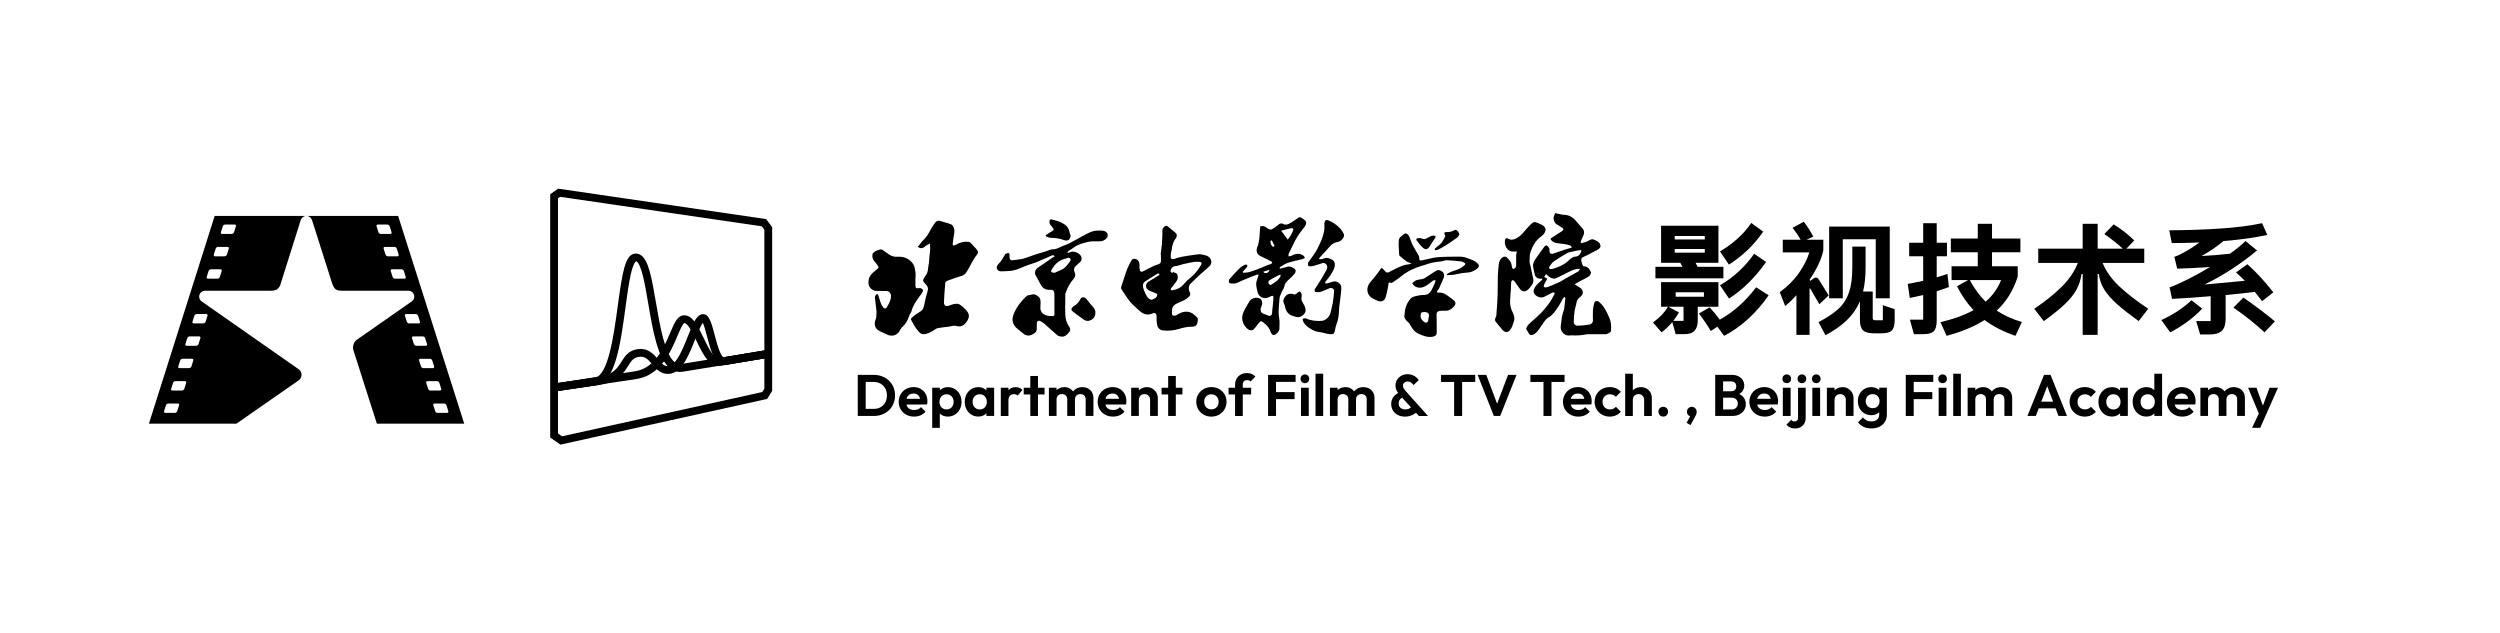 <?xml version="1.0" encoding="UTF-8"?>
<svg id="_图层_1" data-name="图层 1" xmlns="http://www.w3.org/2000/svg" width="1973.77" height="500" viewBox="0 0 1973.77 500">
  <g id="Logo">
    <path d="M241.82,170.47h-72.33l-51.91,164.02h69.09l48.84-34c1.55-.94,2.59-2.65,2.59-4.6s-1.12-3.79-2.78-4.71l-75.98-53.12s-.05-.03-.07-.04l-.12-.08v-.02c-1.14-.85-1.9-2.2-1.9-3.74,0-2.26,1.62-4.15,3.76-4.56.22-.05.44-.09.67-.09.02,0,.04,0,.06,0h0s52.37,0,52.37,0c0,0,3.25.07,4.9-1.31,2-1.69,2.35-3.43,2.35-3.43l16.11-51.15h.02c.62-1.82,2.3-3.13,4.31-3.16M141.38,319.96l-1.47,4.63c-.24.77-1.07,1.39-1.83,1.39h-7.59c-.77,0-1.19-.63-.95-1.39l1.47-4.63c.24-.77,1.06-1.39,1.83-1.39h7.59c.77,0,1.2.62.96,1.39M146.99,302.3l-1.47,4.63c-.24.76-1.07,1.39-1.83,1.39h-7.59c-.77,0-1.19-.63-.95-1.39l1.47-4.63c.24-.77,1.06-1.39,1.83-1.39h7.59c.77,0,1.2.63.95,1.39M152.6,284.64l-1.47,4.63c-.24.77-1.07,1.39-1.83,1.39h-7.59c-.77,0-1.2-.62-.95-1.39l1.47-4.63c.24-.77,1.06-1.39,1.83-1.39h7.59c.77,0,1.19.62.95,1.39M158.21,266.98l-1.47,4.63c-.24.77-1.07,1.39-1.83,1.39h-7.59c-.77,0-1.2-.62-.95-1.39l1.47-4.63c.24-.76,1.06-1.38,1.83-1.38h7.59c.76,0,1.2.62.95,1.38M162.87,247.93c.76,0,1.19.62.95,1.39l-1.47,4.62c-.25.77-1.07,1.39-1.84,1.39h-7.59c-.76,0-1.19-.63-.94-1.39l1.47-4.62c.24-.77,1.06-1.39,1.83-1.39h7.59ZM175.04,214l-1.47,4.63c-.24.77-1.06,1.39-1.83,1.39h-7.59c-.77,0-1.19-.62-.95-1.39l1.47-4.63c.24-.77,1.06-1.39,1.83-1.39h7.59c.76,0,1.2.62.95,1.39M180.65,196.34l-1.47,4.62c-.24.77-1.07,1.39-1.84,1.39h-7.59c-.77,0-1.2-.63-.95-1.39l1.47-4.62c.24-.77,1.06-1.4,1.83-1.4h7.59c.77,0,1.2.63.96,1.4M186.25,178.68l-1.47,4.63c-.24.77-1.07,1.39-1.83,1.39h-7.59c-.77,0-1.2-.62-.95-1.39l1.47-4.63c.24-.77,1.06-1.39,1.83-1.39h7.59c.77,0,1.2.63.95,1.39"/>
    <path d="M314.32,170.47h-72.39c2.07.02,3.79,1.39,4.38,3.27h.02l16.26,51.07s1.17,2.85,2.6,3.7c2.02,1.22,4.77,1.02,4.77,1.02h52.44s.01,0,.01,0c0,0,.02,0,.02,0,2.56,0,4.65,2.08,4.65,4.65,0,1.55-.78,2.92-1.95,3.77h-.02c-.09.07-.18.13-.27.18l-42.59,29.72s-2.19,1.3-3.04,3.72c-1.01,2.87-.24,4.78-.24,4.78l18.57,58.14h68.99l-52.22-164.02ZM298.76,183.31l-1.46-4.63c-.24-.77.18-1.39.94-1.39h7.59c.77,0,1.59.63,1.84,1.39l1.46,4.63c.24.77-.18,1.39-.95,1.39h-7.59c-.76,0-1.59-.62-1.83-1.39M304.36,200.96l-1.47-4.62c-.24-.77.19-1.4.96-1.4h7.59c.77,0,1.59.63,1.83,1.4l1.47,4.62c.24.77-.19,1.4-.95,1.4h-7.59c-.77,0-1.59-.63-1.84-1.4M319.39,220.02h-7.59c-.77,0-1.59-.62-1.84-1.39l-1.46-4.63c-.25-.77.19-1.39.95-1.39h7.59c.76,0,1.58.62,1.82,1.39l1.46,4.63c.25.77-.18,1.39-.95,1.39M321.17,253.95l-1.47-4.62c-.24-.77.19-1.39.95-1.39h7.59c.77,0,1.59.62,1.83,1.39l1.47,4.62c.25.77-.18,1.4-.95,1.4h-7.59c-.77,0-1.59-.63-1.83-1.4M326.77,271.61l-1.47-4.63c-.24-.77.19-1.39.96-1.39h7.59c.77,0,1.59.62,1.83,1.39l1.47,4.63c.25.76-.18,1.39-.95,1.39h-7.59c-.76,0-1.6-.63-1.83-1.39M332.37,289.27l-1.47-4.62c-.24-.77.18-1.39.95-1.39h7.59c.77,0,1.59.62,1.83,1.39l1.47,4.62c.25.77-.18,1.39-.95,1.39h-7.59c-.77,0-1.59-.62-1.83-1.39M337.97,306.93l-1.48-4.63c-.24-.76.19-1.39.96-1.39h7.59c.77,0,1.59.63,1.83,1.39l1.47,4.63c.24.76-.18,1.39-.95,1.39h-7.6c-.77,0-1.59-.63-1.83-1.39M353,325.98h-7.59c-.77,0-1.59-.62-1.84-1.39l-1.47-4.63c-.24-.77.19-1.39.96-1.39h7.6c.76,0,1.58.62,1.82,1.39l1.47,4.63c.25.77-.18,1.39-.95,1.39"/>
  </g>
  <g>
    <path d="M701.89,300.56c-1.51-1.46-3.29-2.59-5.35-3.39-2.06-.8-4.29-1.2-6.69-1.2h-12.64v32.43h12.73c2.37,0,4.57-.4,6.62-1.2,2.04-.8,3.82-1.93,5.33-3.39,1.51-1.46,2.68-3.18,3.51-5.17.83-1.98,1.25-4.14,1.25-6.48s-.42-4.49-1.25-6.46c-.83-1.97-2-3.68-3.51-5.14ZM698.91,317.77c-.88,1.61-2.11,2.86-3.69,3.74-1.58.88-3.41,1.31-5.47,1.31h-6.27v-21.27h6.27c2.06,0,3.88.45,5.44,1.34,1.57.89,2.8,2.12,3.69,3.69.89,1.57,1.34,3.41,1.34,5.54s-.44,4.04-1.31,5.65Z"/>
    <path d="M726.94,307.04c-1.66-.95-3.54-1.43-5.63-1.43-2.21,0-4.21.51-6,1.52-1.78,1.02-3.19,2.4-4.22,4.15-1.03,1.75-1.55,3.74-1.55,5.95s.52,4.24,1.57,6c1.05,1.75,2.48,3.14,4.31,4.15,1.83,1.02,3.91,1.52,6.25,1.52,1.81,0,3.49-.32,5.03-.97,1.54-.65,2.88-1.61,4.01-2.91l-3.6-3.6c-.68.8-1.48,1.38-2.4,1.75-.92.37-1.95.55-3.09.55-1.26,0-2.37-.26-3.32-.78-.95-.52-1.68-1.28-2.19-2.28-.2-.39-.35-.83-.47-1.28l16.27-.04c.12-.49.2-.95.23-1.36s.05-.82.05-1.22c0-2.15-.46-4.07-1.38-5.77-.92-1.69-2.21-3.01-3.88-3.97ZM718.13,311.47c.89-.52,1.94-.78,3.14-.78,1.14,0,2.09.23,2.86.69.77.46,1.37,1.14,1.8,2.03.21.43.36.91.48,1.44l-10.75.03c.11-.41.25-.81.42-1.17.48-.97,1.16-1.71,2.05-2.24Z"/>
    <path d="M753.9,307.18c-1.65-1.02-3.5-1.52-5.56-1.52-1.6,0-3.04.34-4.34,1.02-.75.39-1.4.88-1.98,1.43v-1.98h-6.04v31.65h6v-11.31c.59.57,1.26,1.05,2.03,1.44,1.29.65,2.74.97,4.34.97,2.06,0,3.91-.51,5.54-1.52,1.63-1.02,2.91-2.4,3.85-4.15.94-1.75,1.41-3.72,1.41-5.91s-.46-4.2-1.38-5.95c-.92-1.75-2.21-3.14-3.85-4.15ZM752.2,320.35c-.48.91-1.13,1.62-1.96,2.15-.83.52-1.8.78-2.91.78s-2.1-.26-2.98-.78c-.88-.52-1.54-1.24-1.98-2.15-.45-.91-.67-1.95-.67-3.11s.24-2.2.72-3.09c.48-.89,1.14-1.6,1.98-2.12.85-.52,1.81-.78,2.88-.78,1.14,0,2.12.26,2.95.78.83.52,1.48,1.23,1.96,2.12.48.89.72,1.92.72,3.09s-.24,2.21-.72,3.11Z"/>
    <path d="M778.79,308.24c-.62-.64-1.33-1.19-2.17-1.61-1.26-.65-2.68-.97-4.24-.97-2.06,0-3.9.51-5.51,1.52-1.61,1.02-2.88,2.4-3.81,4.15-.92,1.75-1.38,3.74-1.38,5.95s.46,4.15,1.38,5.91c.92,1.75,2.19,3.14,3.81,4.15,1.61,1.02,3.44,1.52,5.47,1.52,1.6,0,3.04-.32,4.31-.97.83-.42,1.54-.96,2.14-1.59v2.1h6.09v-22.28h-6.09v2.12ZM777.59,321.57c-1.05,1.14-2.42,1.71-4.11,1.71-1.08,0-2.05-.26-2.91-.78-.86-.52-1.53-1.23-2.01-2.12-.48-.89-.71-1.94-.71-3.14s.24-2.2.71-3.09c.48-.89,1.14-1.6,1.98-2.12.85-.52,1.82-.78,2.93-.78s2.12.25,2.95.76,1.49,1.22,1.98,2.14c.49.92.74,1.97.74,3.14,0,1.72-.52,3.15-1.57,4.29Z"/>
    <path d="M804.88,306.19c-.85-.35-1.82-.53-2.93-.53-2.49,0-4.4.79-5.72,2.38-.02.02-.03.05-.05.07v-1.98h-6.04v22.28h6.04v-12.27c0-1.69.41-2.94,1.22-3.74.81-.8,1.87-1.2,3.16-1.2.62,0,1.16.08,1.64.25.48.17.88.45,1.22.85l3.78-4.38c-.71-.8-1.48-1.38-2.33-1.73Z"/>
    <polygon points="819.48 296.84 813.44 296.84 813.44 306.12 808.23 306.12 808.23 311.42 813.44 311.42 813.44 328.4 819.48 328.4 819.48 311.42 824.7 311.42 824.7 306.12 819.48 306.12 819.48 296.84"/>
    <path d="M858.93,306.69c-1.32-.69-2.81-1.04-4.48-1.04s-3.17.36-4.52,1.08c-1.08.58-1.99,1.34-2.75,2.28-.69-.97-1.55-1.75-2.6-2.33-1.26-.69-2.66-1.04-4.2-1.04-1.63,0-3.09.35-4.38,1.04-.7.37-1.31.83-1.85,1.37v-1.95h-6.04v22.28h6.04v-13.1c0-.89.19-1.64.58-2.26.38-.61.89-1.08,1.52-1.41.63-.32,1.35-.48,2.15-.48,1.2,0,2.2.36,3,1.08.8.72,1.2,1.73,1.2,3.02v13.15h6.09v-13.1c0-.89.19-1.64.58-2.26.38-.61.89-1.08,1.52-1.41.63-.32,1.36-.48,2.19-.48,1.17,0,2.15.36,2.95,1.08.8.72,1.2,1.73,1.2,3.02v13.15h6.14v-14.07c0-1.81-.39-3.37-1.18-4.66-.78-1.29-1.84-2.28-3.16-2.98Z"/>
    <path d="M884.02,307.04c-1.66-.95-3.54-1.43-5.63-1.43-2.21,0-4.21.51-6,1.52-1.78,1.02-3.19,2.4-4.22,4.15-1.03,1.75-1.55,3.74-1.55,5.95s.52,4.24,1.57,6c1.05,1.75,2.48,3.14,4.31,4.15,1.83,1.02,3.91,1.52,6.25,1.52,1.81,0,3.49-.32,5.03-.97,1.54-.65,2.88-1.61,4.01-2.91l-3.6-3.6c-.68.8-1.48,1.38-2.4,1.75-.92.37-1.95.55-3.09.55-1.26,0-2.37-.26-3.32-.78-.95-.52-1.68-1.28-2.19-2.28-.2-.39-.35-.83-.47-1.28l16.27-.04c.12-.49.2-.95.23-1.36s.05-.82.05-1.22c0-2.15-.46-4.07-1.38-5.77-.92-1.69-2.21-3.01-3.88-3.97ZM875.21,311.47c.89-.52,1.94-.78,3.14-.78,1.14,0,2.09.23,2.86.69.77.46,1.37,1.14,1.8,2.03.21.43.36.91.48,1.44l-10.75.03c.11-.41.25-.81.42-1.17.48-.97,1.16-1.71,2.05-2.24Z"/>
    <path d="M909.97,306.88c-1.28-.81-2.74-1.22-4.41-1.22s-3.21.37-4.54,1.11c-.73.4-1.36.89-1.91,1.46v-2.11h-6.04v22.28h6.04v-12.78c0-.86.19-1.64.58-2.33.38-.69.92-1.22,1.59-1.59.68-.37,1.45-.55,2.31-.55,1.29,0,2.35.42,3.18,1.25.83.83,1.25,1.91,1.25,3.23v12.78h6.09v-14.16c0-1.48-.37-2.87-1.11-4.17-.74-1.31-1.75-2.37-3.02-3.18Z"/>
    <polygon points="928.31 296.84 922.27 296.84 922.27 306.12 917.06 306.12 917.06 311.42 922.27 311.42 922.27 328.4 928.31 328.4 928.31 311.42 933.53 311.42 933.53 306.12 928.31 306.12 928.31 296.84"/>
    <path d="M962.47,307.13c-1.8-1.02-3.84-1.52-6.11-1.52s-4.27.52-6.07,1.55c-1.8,1.03-3.22,2.41-4.27,4.15-1.05,1.74-1.57,3.7-1.57,5.88s.52,4.21,1.57,5.98c1.05,1.77,2.47,3.17,4.27,4.2,1.8,1.03,3.82,1.55,6.07,1.55s4.32-.52,6.14-1.55c1.81-1.03,3.24-2.44,4.29-4.22,1.05-1.78,1.57-3.77,1.57-5.95s-.53-4.15-1.59-5.9c-1.06-1.75-2.49-3.14-4.29-4.15ZM961.41,320.33c-.48.89-1.15,1.6-2.03,2.12-.88.52-1.88.78-3.02.78s-2.09-.26-2.95-.78c-.86-.52-1.53-1.23-2.01-2.12-.48-.89-.71-1.92-.71-3.09s.24-2.2.71-3.09c.48-.89,1.15-1.59,2.01-2.1.86-.51,1.85-.76,2.95-.76s2.13.25,2.98.76c.85.51,1.52,1.21,2.03,2.1.51.89.76,1.92.76,3.09s-.24,2.2-.72,3.09Z"/>
    <path d="M982.08,301.02c.6-.6,1.45-.9,2.56-.9.62,0,1.13.09,1.55.28.42.18.78.45,1.08.78l3.88-3.83c-.86-.92-1.82-1.62-2.86-2.1-1.05-.48-2.29-.72-3.74-.72-1.91,0-3.57.4-4.98,1.2-1.41.8-2.51,1.89-3.3,3.28-.78,1.38-1.18,2.95-1.18,4.71v2.4h-5.12v5.31h5.12v16.98h6.09v-16.98h6.6v-5.31h-6.6v-2.54c0-1.11.3-1.96.9-2.56Z"/>
    <polygon points="1005.77 295.97 1001.16 295.97 1001.16 328.4 1007.43 328.4 1007.43 315.11 1022.1 315.11 1022.1 309.58 1007.43 309.58 1007.43 301.5 1022.89 301.5 1022.89 295.97 1007.43 295.97 1005.77 295.97"/>
    <path d="M1030.22,295.6c-.98,0-1.8.34-2.45,1.02-.65.68-.97,1.49-.97,2.45s.32,1.81.97,2.47c.65.66,1.46.99,2.45.99s1.84-.33,2.47-.99c.63-.66.95-1.48.95-2.47s-.32-1.77-.95-2.45c-.63-.68-1.45-1.02-2.47-1.02Z"/>
    <rect x="1027.13" y="306.12" width="6.14" height="22.28"/>
    <rect x="1038.62" y="295.05" width="6.04" height="33.36"/>
    <path d="M1080.83,306.69c-1.32-.69-2.81-1.04-4.48-1.04s-3.17.36-4.52,1.08c-1.08.58-1.99,1.34-2.75,2.28-.69-.97-1.55-1.75-2.6-2.33-1.26-.69-2.66-1.04-4.2-1.04-1.63,0-3.09.35-4.38,1.04-.7.37-1.31.83-1.85,1.37v-1.95h-6.04v22.28h6.04v-13.1c0-.89.19-1.64.58-2.26.38-.61.89-1.08,1.52-1.41.63-.32,1.35-.48,2.15-.48,1.2,0,2.2.36,3,1.08.8.72,1.2,1.73,1.2,3.02v13.15h6.09v-13.1c0-.89.19-1.64.58-2.26.38-.61.89-1.08,1.52-1.41.63-.32,1.36-.48,2.19-.48,1.17,0,2.15.36,2.95,1.08.8.72,1.2,1.73,1.2,3.02v13.15h6.14v-14.07c0-1.81-.39-3.37-1.18-4.66-.78-1.29-1.84-2.28-3.16-2.98Z"/>
    <path d="M1108.17,306.56c-.35-.6-.53-1.33-.53-2.19s.35-1.64,1.06-2.26c.71-.62,1.58-.92,2.63-.92.98,0,1.84.25,2.56.74.72.49,1.42,1.18,2.1,2.08l4.15-3.92c-.52-.8-1.2-1.55-2.03-2.24-.83-.69-1.82-1.27-2.98-1.73-1.15-.46-2.44-.69-3.85-.69-1.88,0-3.53.41-4.96,1.22-1.43.82-2.55,1.89-3.37,3.23-.82,1.34-1.22,2.84-1.22,4.5,0,1.41.28,2.69.83,3.83.33.67.76,1.37,1.28,2.08-1.67.91-2.99,2.01-3.89,3.34-1.06,1.55-1.59,3.32-1.59,5.28s.45,3.61,1.36,5.12c.91,1.51,2.18,2.7,3.83,3.58,1.64.88,3.58,1.31,5.79,1.31,1.41,0,2.74-.19,3.97-.58,1.23-.38,2.34-.89,3.34-1.52.46-.29.88-.6,1.24-.92l2.28,2.51h7.24l-17.72-19.79c-.68-.77-1.19-1.45-1.55-2.05ZM1112.82,322.43c-.91.54-2.01.81-3.3.81-1.05,0-1.97-.19-2.77-.58-.8-.38-1.42-.92-1.85-1.59-.43-.68-.65-1.49-.65-2.45,0-1.17.28-2.16.83-2.98.47-.69,1.11-1.25,1.9-1.71l6.96,7.64c-.34.32-.71.61-1.13.86Z"/>
    <polygon points="1137.71 301.55 1148.05 301.55 1148.05 328.4 1154.37 328.4 1154.37 301.55 1164.7 301.55 1164.7 295.97 1137.71 295.97 1137.71 301.55"/>
    <polygon points="1181.99 318.74 1173.42 295.97 1166.59 295.97 1179.42 328.4 1184.4 328.4 1197.32 295.97 1190.63 295.97 1181.99 318.74"/>
    <polygon points="1235.24 301.55 1235.24 295.97 1208.25 295.97 1208.25 301.55 1218.59 301.55 1218.59 328.4 1224.91 328.4 1224.91 301.55 1235.24 301.55"/>
    <path d="M1251.39,307.04c-1.66-.95-3.54-1.43-5.63-1.43-2.21,0-4.21.51-6,1.52-1.78,1.02-3.19,2.4-4.22,4.15-1.03,1.75-1.55,3.74-1.55,5.95s.52,4.24,1.57,6c1.05,1.75,2.48,3.14,4.31,4.15,1.83,1.02,3.91,1.52,6.25,1.52,1.81,0,3.49-.32,5.03-.97s2.88-1.61,4.01-2.91l-3.6-3.6c-.68.8-1.48,1.38-2.4,1.75-.92.37-1.95.55-3.09.55-1.26,0-2.37-.26-3.32-.78-.95-.52-1.68-1.28-2.19-2.28-.2-.39-.35-.83-.47-1.28l16.27-.04c.12-.49.2-.95.23-1.36s.05-.82.05-1.22c0-2.15-.46-4.07-1.38-5.77-.92-1.69-2.21-3.01-3.88-3.97ZM1242.58,311.47c.89-.52,1.94-.78,3.14-.78,1.14,0,2.09.23,2.86.69.77.46,1.37,1.14,1.8,2.03.21.43.36.91.48,1.44l-10.75.03c.11-.41.25-.81.42-1.17.48-.97,1.16-1.71,2.05-2.24Z"/>
    <path d="M1267.97,312.05c.88-.51,1.87-.76,2.98-.76.98,0,1.88.17,2.7.51.81.34,1.5.85,2.05,1.52l3.97-3.97c-1.11-1.23-2.4-2.16-3.88-2.79-1.48-.63-3.09-.95-4.84-.95-2.28,0-4.32.51-6.14,1.52-1.82,1.02-3.25,2.41-4.29,4.18-1.05,1.77-1.57,3.76-1.57,5.97s.52,4.11,1.57,5.88c1.05,1.77,2.48,3.17,4.29,4.2,1.81,1.03,3.84,1.55,6.09,1.55,1.78,0,3.42-.33,4.91-.99,1.49-.66,2.78-1.61,3.85-2.84l-3.88-3.92c-.62.68-1.32,1.19-2.12,1.55-.8.35-1.71.53-2.72.53-1.11,0-2.1-.26-2.98-.78-.88-.52-1.56-1.23-2.05-2.12-.49-.89-.74-1.92-.74-3.09s.25-2.2.74-3.09c.49-.89,1.18-1.59,2.05-2.1Z"/>
    <path d="M1299.97,306.74c-1.29-.72-2.78-1.08-4.47-1.08s-3.2.37-4.52,1.11c-.7.39-1.31.86-1.85,1.41v-13.13h-6.04v33.36h6.04v-12.78c0-.86.19-1.64.58-2.33.38-.69.92-1.22,1.59-1.59.68-.37,1.45-.55,2.31-.55,1.29,0,2.35.42,3.18,1.25.83.83,1.25,1.91,1.25,3.23v12.78h6.09v-14.16c0-1.69-.37-3.18-1.11-4.47-.74-1.29-1.75-2.3-3.05-3.02Z"/>
    <path d="M1313.16,321.2c-1.14,0-2.06.36-2.77,1.08-.71.72-1.06,1.64-1.06,2.74s.35,1.99,1.06,2.75c.71.75,1.63,1.13,2.77,1.13,1.08,0,1.98-.38,2.7-1.13.72-.75,1.08-1.67,1.08-2.75s-.36-2.02-1.08-2.74c-.72-.72-1.62-1.08-2.7-1.08Z"/>
    <path d="M1335.72,321.2c-1.14,0-2.07.38-2.79,1.15-.72.77-1.08,1.71-1.08,2.81,0,1.02.34,1.86,1.02,2.54.48.48.98.78,1.5.92l-2.79,5.26,3.14,1.71,3.55-6.55c.52-.95.87-1.73,1.04-2.33.17-.6.25-1.11.25-1.55,0-1.11-.39-2.04-1.15-2.81-.77-.77-1.66-1.15-2.68-1.15Z"/>
    <path d="M1373.12,311.06c.92-.53,1.69-1.15,2.3-1.87,1.12-1.34,1.68-2.93,1.68-4.78,0-1.51-.38-2.9-1.13-4.17-.75-1.28-1.85-2.31-3.3-3.09-1.45-.78-3.23-1.18-5.35-1.18h-13.15v32.43h13.33c2.28,0,4.22-.42,5.84-1.27,1.61-.85,2.85-1.97,3.71-3.37.86-1.4,1.29-2.96,1.29-4.68,0-2.18-.66-4.05-1.98-5.61-.85-.99-1.94-1.79-3.24-2.42ZM1366.54,301.09c1.26,0,2.28.32,3.07.97.78.64,1.18,1.63,1.18,2.95s-.39,2.26-1.15,2.91c-.77.65-1.81.97-3.14.97h-6.09v-7.8h6.14ZM1370.76,321.9c-.85.92-2.01,1.38-3.48,1.38h-6.87v-9.32h6.78c1.02,0,1.89.22,2.63.65.74.43,1.29.99,1.66,1.68s.55,1.47.55,2.33c0,1.26-.42,2.35-1.27,3.28Z"/>
    <path d="M1398.56,307.04c-1.66-.95-3.54-1.43-5.63-1.43-2.21,0-4.21.51-6,1.52-1.78,1.02-3.19,2.4-4.22,4.15-1.03,1.75-1.55,3.74-1.55,5.95s.52,4.24,1.57,6c1.05,1.75,2.48,3.14,4.31,4.15,1.83,1.02,3.91,1.52,6.25,1.52,1.81,0,3.49-.32,5.03-.97s2.88-1.61,4.01-2.91l-3.6-3.6c-.68.8-1.48,1.38-2.4,1.75-.92.37-1.95.55-3.09.55-1.26,0-2.37-.26-3.32-.78-.95-.52-1.68-1.28-2.19-2.28-.2-.39-.35-.83-.47-1.28l16.27-.04c.12-.49.2-.95.23-1.36s.05-.82.05-1.22c0-2.15-.46-4.07-1.38-5.77-.92-1.69-2.21-3.01-3.88-3.97ZM1389.74,311.47c.89-.52,1.94-.78,3.14-.78,1.14,0,2.09.23,2.86.69.77.46,1.37,1.14,1.8,2.03.21.43.36.91.48,1.44l-10.75.03c.11-.41.25-.81.42-1.17.48-.97,1.16-1.71,2.05-2.24Z"/>
    <path d="M1410.64,302.52c1.02,0,1.84-.33,2.47-.99.63-.66.95-1.48.95-2.47s-.32-1.77-.95-2.45c-.63-.68-1.45-1.02-2.47-1.02s-1.8.34-2.45,1.02c-.65.68-.97,1.49-.97,2.45s.32,1.81.97,2.47c.65.66,1.46.99,2.45.99Z"/>
    <rect x="1407.55" y="306.12" width="6.14" height="22.28"/>
    <path d="M1419.55,330.02c0,.89-.27,1.57-.81,2.03-.54.46-1.18.69-1.91.69-.58,0-1.08-.1-1.48-.3-.4-.2-.78-.53-1.15-.99l-3.83,3.83c.86.95,1.83,1.69,2.91,2.21,1.08.52,2.41.78,4.01.78s2.94-.34,4.2-1.02c1.26-.68,2.26-1.63,3-2.86.74-1.23,1.11-2.72,1.11-4.47v-23.81h-6.04v23.9Z"/>
    <path d="M1422.64,295.6c-.98,0-1.81.34-2.47,1.02-.66.68-.99,1.49-.99,2.45s.33,1.81.99,2.47c.66.66,1.48.99,2.47.99s1.8-.33,2.44-.99c.65-.66.97-1.48.97-2.47s-.32-1.77-.97-2.45c-.65-.68-1.46-1.02-2.44-1.02Z"/>
    <rect x="1430.85" y="306.12" width="6.14" height="22.28"/>
    <path d="M1433.94,295.6c-.98,0-1.8.34-2.45,1.02-.65.68-.97,1.49-.97,2.45s.32,1.81.97,2.47c.65.66,1.46.99,2.45.99s1.84-.33,2.47-.99c.63-.66.95-1.48.95-2.47s-.32-1.77-.95-2.45c-.63-.68-1.45-1.02-2.47-1.02Z"/>
    <path d="M1459.24,306.88c-1.28-.81-2.74-1.22-4.41-1.22s-3.21.37-4.54,1.11c-.73.4-1.36.89-1.91,1.46v-2.11h-6.04v22.28h6.04v-12.78c0-.86.19-1.64.58-2.33.38-.69.92-1.22,1.59-1.59.68-.37,1.45-.55,2.31-.55,1.29,0,2.35.42,3.18,1.25.83.83,1.25,1.91,1.25,3.23v12.78h6.09v-14.16c0-1.48-.37-2.87-1.11-4.17-.74-1.31-1.75-2.37-3.02-3.18Z"/>
    <path d="M1483.67,308c-.57-.55-1.22-1.03-1.98-1.4-1.29-.63-2.75-.95-4.38-.95-2,0-3.8.48-5.4,1.45-1.6.97-2.85,2.28-3.76,3.94-.91,1.66-1.36,3.54-1.36,5.63s.45,3.98,1.36,5.68c.91,1.69,2.16,3.02,3.76,3.99,1.6.97,3.4,1.45,5.4,1.45,1.63,0,3.08-.32,4.36-.97.75-.38,1.4-.85,1.96-1.4v1.95c0,1.63-.55,2.93-1.66,3.9-1.11.97-2.58,1.45-4.43,1.45-1.51,0-2.79-.27-3.85-.81-1.06-.54-2.02-1.31-2.88-2.33l-3.88,3.83c1.11,1.54,2.56,2.73,4.36,3.57,1.8.85,3.9,1.27,6.3,1.27s4.46-.45,6.27-1.36,3.24-2.19,4.27-3.85c1.03-1.66,1.55-3.58,1.55-5.77v-21.18h-6v1.88ZM1483.28,319.61c-.45.85-1.08,1.5-1.89,1.96-.82.46-1.79.69-2.93.69-1.05,0-1.99-.24-2.84-.72-.85-.48-1.5-1.14-1.96-1.98-.46-.85-.69-1.81-.69-2.88s.24-1.99.71-2.84c.48-.84,1.12-1.51,1.94-1.98.81-.48,1.78-.72,2.88-.72s2.03.24,2.86.72c.83.48,1.47,1.14,1.91,1.98.45.85.67,1.81.67,2.88s-.22,2.04-.67,2.88Z"/>
    <polygon points="1509.23 295.97 1504.62 295.97 1504.62 328.4 1510.89 328.4 1510.89 315.11 1525.56 315.11 1525.56 309.58 1510.89 309.58 1510.89 301.5 1526.35 301.5 1526.35 295.97 1510.89 295.97 1509.23 295.97"/>
    <rect x="1530.59" y="306.12" width="6.14" height="22.28"/>
    <path d="M1533.68,295.6c-.98,0-1.8.34-2.45,1.02-.65.68-.97,1.49-.97,2.45s.32,1.81.97,2.47c.65.66,1.46.99,2.45.99s1.84-.33,2.47-.99c.63-.66.95-1.48.95-2.47s-.32-1.77-.95-2.45c-.63-.68-1.45-1.02-2.47-1.02Z"/>
    <rect x="1542.08" y="295.05" width="6.04" height="33.36"/>
    <path d="M1584.29,306.69c-1.32-.69-2.81-1.04-4.48-1.04s-3.17.36-4.52,1.08c-1.08.58-1.99,1.34-2.75,2.28-.69-.97-1.55-1.75-2.6-2.33-1.26-.69-2.66-1.04-4.2-1.04-1.63,0-3.09.35-4.38,1.04-.7.37-1.31.83-1.85,1.37v-1.95h-6.04v22.28h6.04v-13.1c0-.89.19-1.64.58-2.26.38-.61.89-1.08,1.52-1.41.63-.32,1.35-.48,2.15-.48,1.2,0,2.2.36,3,1.08.8.72,1.2,1.73,1.2,3.02v13.15h6.09v-13.1c0-.89.19-1.64.58-2.26.38-.61.89-1.08,1.52-1.41.63-.32,1.36-.48,2.19-.48,1.17,0,2.15.36,2.95,1.08.8.72,1.2,1.73,1.2,3.02v13.15h6.14v-14.07c0-1.81-.39-3.37-1.18-4.66-.78-1.29-1.84-2.28-3.16-2.98Z"/>
    <path d="M1613.77,295.97l-13.1,32.43h6.64l2.31-6.04h13.3l2.29,6.04h6.69l-12.96-32.43h-5.17ZM1611.63,317.1l4.67-12.24,4.63,12.24h-9.3Z"/>
    <path d="M1643,312.05c.88-.51,1.87-.76,2.98-.76.98,0,1.88.17,2.7.51.81.34,1.5.85,2.05,1.52l3.97-3.97c-1.11-1.23-2.4-2.16-3.88-2.79-1.48-.63-3.09-.95-4.84-.95-2.28,0-4.32.51-6.14,1.52-1.82,1.02-3.25,2.41-4.29,4.18-1.05,1.77-1.57,3.76-1.57,5.97s.52,4.11,1.57,5.88c1.05,1.77,2.48,3.17,4.29,4.2,1.81,1.03,3.84,1.55,6.09,1.55,1.78,0,3.42-.33,4.91-.99,1.49-.66,2.77-1.61,3.85-2.84l-3.88-3.92c-.62.68-1.32,1.19-2.12,1.55-.8.35-1.71.53-2.72.53-1.11,0-2.1-.26-2.98-.78-.88-.52-1.56-1.23-2.05-2.12-.49-.89-.74-1.92-.74-3.09s.25-2.2.74-3.09c.49-.89,1.18-1.59,2.05-2.1Z"/>
    <path d="M1673.84,308.24c-.62-.64-1.33-1.19-2.17-1.61-1.26-.65-2.68-.97-4.24-.97-2.06,0-3.9.51-5.51,1.52-1.61,1.02-2.88,2.4-3.81,4.15-.92,1.75-1.38,3.74-1.38,5.95s.46,4.15,1.38,5.91c.92,1.75,2.19,3.14,3.81,4.15,1.61,1.02,3.44,1.52,5.47,1.52,1.6,0,3.04-.32,4.31-.97.83-.42,1.54-.96,2.14-1.59v2.1h6.09v-22.28h-6.09v2.12ZM1672.64,321.57c-1.05,1.14-2.42,1.71-4.11,1.71-1.08,0-2.05-.26-2.91-.78-.86-.52-1.53-1.23-2.01-2.12s-.71-1.94-.71-3.14.24-2.2.71-3.09c.48-.89,1.14-1.6,1.98-2.12.85-.52,1.82-.78,2.93-.78s2.12.25,2.95.76,1.49,1.22,1.98,2.14c.49.92.74,1.97.74,3.14,0,1.72-.52,3.15-1.57,4.29Z"/>
    <path d="M1700.87,308.05c-.58-.54-1.23-1.02-1.98-1.4-1.29-.66-2.74-.99-4.34-.99-2.06,0-3.9.51-5.51,1.52-1.61,1.02-2.9,2.4-3.85,4.15-.95,1.75-1.43,3.74-1.43,5.95s.48,4.15,1.43,5.91c.95,1.75,2.24,3.14,3.85,4.15,1.61,1.02,3.45,1.52,5.51,1.52,1.63,0,3.09-.33,4.38-.99.75-.39,1.41-.87,1.98-1.43v1.96h6.09v-33.36h-6.14v13.01ZM1700.57,320.37c-.48.89-1.15,1.6-2.01,2.12-.86.52-1.85.78-2.95.78s-2.05-.25-2.91-.76c-.86-.51-1.53-1.22-2.01-2.12s-.71-1.96-.71-3.16.24-2.21.71-3.11c.48-.91,1.14-1.61,1.98-2.12.85-.51,1.84-.76,2.98-.76s2.08.26,2.93.78c.85.52,1.51,1.23,1.98,2.12.48.89.71,1.94.71,3.14s-.24,2.2-.71,3.09Z"/>
    <path d="M1728.18,307.04c-1.66-.95-3.54-1.43-5.63-1.43-2.21,0-4.21.51-6,1.52-1.78,1.02-3.19,2.4-4.22,4.15-1.03,1.75-1.55,3.74-1.55,5.95s.52,4.24,1.57,6c1.05,1.75,2.48,3.14,4.31,4.15,1.83,1.02,3.91,1.52,6.25,1.52,1.81,0,3.49-.32,5.03-.97,1.54-.65,2.88-1.61,4.01-2.91l-3.6-3.6c-.68.8-1.48,1.38-2.4,1.75-.92.37-1.95.55-3.09.55-1.26,0-2.37-.26-3.32-.78-.95-.52-1.68-1.28-2.19-2.28-.2-.39-.35-.83-.47-1.28l16.27-.04c.12-.49.2-.95.23-1.36s.05-.82.05-1.22c0-2.15-.46-4.07-1.38-5.77-.92-1.69-2.21-3.01-3.88-3.97ZM1719.37,311.47c.89-.52,1.94-.78,3.14-.78,1.14,0,2.09.23,2.86.69.77.46,1.37,1.14,1.8,2.03.21.43.36.91.48,1.44l-10.75.03c.11-.41.25-.81.42-1.17.48-.97,1.16-1.71,2.05-2.24Z"/>
    <path d="M1768.04,306.69c-1.32-.69-2.81-1.04-4.48-1.04s-3.17.36-4.52,1.08c-1.08.58-1.99,1.34-2.75,2.28-.69-.97-1.55-1.75-2.6-2.33-1.26-.69-2.66-1.04-4.2-1.04-1.63,0-3.09.35-4.38,1.04-.7.37-1.31.83-1.85,1.37v-1.95h-6.04v22.28h6.04v-13.1c0-.89.19-1.64.58-2.26.38-.61.89-1.08,1.52-1.41.63-.32,1.35-.48,2.15-.48,1.2,0,2.2.36,3,1.08.8.72,1.2,1.73,1.2,3.02v13.15h6.09v-13.1c0-.89.19-1.64.58-2.26.38-.61.89-1.08,1.52-1.41.63-.32,1.36-.48,2.19-.48,1.17,0,2.15.36,2.95,1.08.8.72,1.2,1.73,1.2,3.02v13.15h6.14v-14.07c0-1.81-.39-3.37-1.18-4.66-.78-1.29-1.84-2.28-3.16-2.98Z"/>
    <polygon points="1791.85 306.12 1786.57 320.25 1781.51 306.12 1774.87 306.12 1783.36 326.48 1778.01 337.77 1784.47 337.77 1788.53 328.59 1798.49 306.12 1791.85 306.12"/>
    <path d="M1372.91,214.15c-4.58,4.26-9.57,7.94-14.97,11.06l7.15,10.49c11.06-7.18,20.81-16.81,29.26-28.88l-9.44-6.48c-3.43,4.96-7.44,9.57-12.01,13.82Z"/>
    <path d="M1356.71,222.73h-45.28v19.45h5.43c-2.61,4.51-6.55,8.64-11.82,12.39l6.77,7.82c3.05-2.29,5.88-4.99,8.48-8.1l2.67,9.53h6.86c3.75,0,6.45-.92,8.1-2.76,1.65-1.84,2.48-4.58,2.48-8.2v-10.68h16.3v-19.45ZM1329.16,253.33h-8.1c1.78-2.29,3.27-4.51,4.48-6.67l-8.39-4.48h12.01v11.15ZM1345.27,234.26h-22.31v-3.53h22.31v3.53Z"/>
    <path d="M1360.62,210.62h-20.4c-.64-1.4-1.14-2.45-1.53-3.15h18.02v-29.26h-45.28v29.26h15.16l1.72,3.15h-21.35v9.15h53.67v-9.15ZM1322.2,186.31h23.73v2.77h-23.73v-2.77ZM1322.2,199.47v-2.86h23.73v2.86h-23.73Z"/>
    <path d="M1396.36,233.12l-9.91-6.29c-8.26,11-17.83,19.51-28.69,25.55-2.29-3.24-4.96-6.48-8.01-9.72l-8.48,4.86c3.24,4.13,6.39,8.74,9.44,13.82l5.15-3.43,5.34,7.24c6.86-3.56,13.3-8.12,19.3-13.68,6.01-5.56,11.3-11.68,15.87-18.35Z"/>
    <path d="M1392.07,182.88l-9.44-6.86c-3.11,4.58-6.69,8.67-10.72,12.3-4.04,3.62-8.69,7.02-13.96,10.2l7.05,10.39c10.68-6.74,19.7-15.41,27.07-26.02Z"/>
    <polygon points="1454.89 188.89 1480.91 188.89 1480.91 235.5 1491.97 235.5 1491.97 178.88 1444.12 178.88 1444.12 235.5 1454.89 235.5 1454.89 188.89"/>
    <path d="M1486.54,252.85h-6.1c-.7,0-1.19-.14-1.48-.43-.29-.29-.43-.78-.43-1.48v-20.78h-7.63c1.33-5.34,2-11.76,2-19.25v-16.2h-10.49v16.68c0,8.01-.89,14.55-2.67,19.64-1.78,5.09-4.54,9.36-8.29,12.82-3.75,3.46-8.99,6.94-15.73,10.44l5.53,10.39c7.05-3.81,12.77-7.88,17.16-12.2,4.39-4.32,7.72-9.18,10.01-14.58v14.58c0,3.94.81,6.7,2.43,8.29,1.62,1.59,4.43,2.38,8.44,2.38h6.48c3.75,0,6.37-.76,7.86-2.29,1.49-1.52,2.24-4.29,2.24-8.29v-8.48l-9.34-3.15v11.92Z"/>
    <path d="M1443.74,233.21l-7.63-12.3c-.76-1.21-1.59-1.81-2.48-1.81-.57,0-1.27.32-2.1.95l-2.29,1.72-.57-.95c2.41-3.43,4.62-7.18,6.62-11.25,2-4.07,3.42-8.01,4.24-11.82v-8.48h-13.25l5.34-2.48c-2.35-4.45-4.86-8.36-7.53-11.72l-8.86,4.77c2.48,3.11,4.61,6.26,6.39,9.44h-14.11v10.01h20.97c-1.65,5.34-4.4,10.77-8.25,16.3-3.85,5.53-8.88,10.55-15.11,15.06l4.29,10.96c3.3-2.73,6.26-5.59,8.86-8.58v31.36h10.39v-36.03c0-.51.06-.76.19-.76s.29.16.48.48l7.05,12.11,7.34-6.96Z"/>
    <path d="M1593.01,218.44v-8.2h-20.3v-11.06h22.4v-10.87h-22.4v-11.63h-11.25v11.63h-21.26v10.87h21.26v11.06h-20.68v10.87h13.06l-8.77,4.86c3.68,7.31,8.04,13.6,13.06,18.87-6.99,3.88-15.7,7.05-26.12,9.53l4.86,10.77c12.01-3.24,21.99-7.4,29.93-12.49,6.8,5.08,14.93,9.25,24.4,12.49l5.05-10.87c-7.69-2.35-14.3-5.37-19.83-9.06,7.63-7.05,13.15-15.98,16.59-26.79ZM1567.66,238.17c-4.58-4.45-8.74-10.14-12.49-17.06h24.69c-2.54,6.55-6.61,12.23-12.2,17.06Z"/>
    <path d="M1537.53,216.25c-3.5,1.21-6.32,2.1-8.48,2.67v-16.58h8.1v-10.68h-8.1v-15.44h-10.68v15.44h-11.06v10.68h11.06v19.35c-4.51,1.02-8.58,1.84-12.2,2.48l1.62,11.06c3.56-.7,7.09-1.46,10.58-2.29v19.45h-10.49l3.15,11.44h7.34c4.07,0,6.86-.78,8.39-2.34,1.52-1.56,2.29-4.34,2.29-8.34v-23.16c3.88-1.27,7.08-2.38,9.63-3.34l-1.14-10.39Z"/>
    <path d="M1661.31,228.54c2.32,3.75,5.62,7.55,9.91,11.39,4.29,3.85,10.06,8.37,17.3,13.58l7.53-9.72c-9.34-6.23-17.02-12.18-23.02-17.87-6.01-5.69-10.34-11.8-13.01-18.35h32.89v-11.25h-14.11l6.2-6.48c-4.57-4.58-9.98-8.8-16.2-12.68l-7.44,7.63c5.21,3.56,10.07,7.4,14.58,11.53h-19.83v-19.64h-11.82v19.64h-35.08v11.25h31.27c-2.61,6.67-6.78,12.89-12.54,18.63-5.75,5.75-13.04,11.62-21.88,17.59l7.53,9.72c6.99-5.02,12.52-9.47,16.59-13.35,4.07-3.88,7.13-7.69,9.2-11.44,2.06-3.75,3.38-7.88,3.96-12.39h.95v48.04h11.82v-48.04h.95c.51,4.38,1.92,8.45,4.24,12.2Z"/>
    <path d="M1763.26,242.84c9.15,6.29,17.35,12.81,24.59,19.54l8.2-8.67c-7.44-6.16-15.73-12.42-24.88-18.78l-7.91,7.91Z"/>
    <path d="M1754.15,261.19c2-1.94,3-5.1,3-9.49v-18.78c10.61-1.02,18.3-1.84,23.07-2.48l3.81,4.86,1.91,2.48,8.86-6.96c-6.86-8.83-13.69-16.24-20.49-22.21l-8.96,6.48c2.22,1.97,4.54,4.16,6.96,6.58l-25.36,2.38-6.48.57c14.36-6.93,28.18-15.89,41.47-26.88l-9.06-7.44c-3.56,3.37-7.66,6.7-12.3,10.01-7.44.83-14.93,1.43-22.5,1.81,5.59-2.99,11.41-6.93,17.44-11.82,13.41-1.08,24.91-2.7,34.51-4.86l-4.1-9.25c-9.09,1.97-20.03,3.38-32.84,4.24-12.81.86-26.29,1.32-40.46,1.38l2,10.1c6.48,0,13.76-.16,21.83-.48-3.43,2.54-6.9,4.83-10.39,6.86-3.5,2.03-6.64,3.53-9.44,4.48l2.29,9.34c7.44-.19,16.08-.64,25.93-1.33-5.78,3.5-11.5,6.67-17.16,9.53-5.66,2.86-10.58,5.05-14.78,6.58l1.91,9.06c8.39-.38,18.56-1.08,30.5-2.1v19.64h-11.44l3.15,10.58h7.44c4.45,0,7.67-.97,9.68-2.91Z"/>
    <path d="M1727.13,253.85c4.32-3.21,8.16-6.59,11.53-10.15l-8.48-6.67c-6.48,6.16-14.43,11.38-23.83,15.63l7.05,9.72c4.83-2.48,9.4-5.32,13.73-8.53Z"/>
  </g>
  <g id="_北京电影学院" data-name="北京电影学院">
    <g>
      <path d="M1217.77,219.99c-.82,0-1.3-.01-1.78,0-2.05.06-3.86-1.3-4.31-3.3-.35-1.52-.59-3.08-1.01-4.58-.67-2.44-.27-4.77,1.05-6.78,2.42-3.68,5.06-7.22,7.69-10.76.35-.48,1.45-.98,1.77-.78.81.5,1.54,1.31,1.96,2.17.32.65.12,1.56.16,2.36.07,1.56,1.27,2.49,2.72,2.02,1.67-.54,3.32-1.16,4.98-1.73,1.75-.6,3.49-1.2,5.25-1.76,1.47-.47,2.97-.87,4.78-1.4-.48-.65-.74-1.4-1.22-1.58-1.4-.51-2.86-.89-4.33-1.13-2.51-.4-5.1-.46-7.56-1.06-1.26-.31-2.57-1.27-3.4-2.3-.95-1.19.69-1.67,1.32-2.12,2.3-1.65,4.76-3.07,7.13-4.63,1.73-1.14,1.77-1.79.13-2.96-1.33-.95-2.73-1.8-4.16-2.6-1.61-.9-2.87-4.14-2.21-5.95.29-.8.59-1.59,1.06-2.85,1.36.28,2.85.59,4.34.9.6.12,1.19.35,1.79.35,3.93,0,7.23,1.38,9.83,4.37,1.88,2.17,3.84,4.28,5.67,6.49,1.46,1.76,1.63,3.7.54,5.8-.79,1.52-1.42,3.13-2.01,4.75-.09.25.5,1.06.6,1.03,1.82-.52,3.79-.84,5.37-1.8,1.53-.94,3.02-1.73,4.6-.95,2.18,1.07,4.79,1.93,5.09,4.98.12,1.24-1.37,2.68-3.04,3.41-1.91.83-3.71,1.93-5.57,2.88-1.3.67-2.58,1.4-3.94,1.91-2.55.96-3.14,2.04-2.32,4.75.23.76.4,1.55.76,2.24.21.41.71.94,1.08.94,3.18-.02,4.46,2.41,5.51,4.65.33.7-.86,2.65-1.85,3.32-2.18,1.49-4.68,2.52-7.03,3.78-1.17.63-2.3,1.35-4,2.36,1.6,1.04,2.76,1.87,3.99,2.58,3.38,1.94,3.11,5.61.13,7.63-1.64,1.11-2.44,2.7-2.74,4.69-.33,2.18-1.2,4.29-1.48,6.48-.41,3.08-.67,6.2-.59,9.3.02.73,1.68,2.03,2.57,2.02,3.28-.04,6.59-.31,9.8-.93,1.34-.25,2.78-1.3,2.75-3.2-.04-2.76-.16-5.52.01-8.27.12-1.9.54-3.81,1.07-5.65.43-1.5,2.34-1.84,3.61-.82,3.06,2.47,5.08,5.72,6.69,9.22.98,2.13,2.07,4.28,2.56,6.55.49,2.29.45,4.72.36,7.09-.04,1.17-2.84,2.76-4.39,2.76-4.54,0-9.08-.11-13.62-.03-1.75.03-3.48.54-5.24.73-1.58.17-3.17.23-4.75.27-1.53.04-3.11-.24-4.59,0-4.09.69-7.74-3.43-7.14-7.32.41-2.63.55-5.3,1.04-7.9.36-1.93,1.14-3.77,1.65-5.67.2-.76.18-1.57.28-2.36.22-1.93.48-3.86.66-5.8.04-.41-.2-.85-.31-1.27-.45.21-1.11.31-1.32.66-1.39,2.34-2.5,4.86-4.04,7.08-2.12,3.06-4.03,6.28-7.5,8.27-2.73,1.56-4.14,4.53-5.97,7.04-1.77,2.43-3.2,5.19-6.14,6.61-1.52.74-2.79.54-3.63-1-.2-.37-.35-.77-.56-1.14-.51-.93-1.63-2.03-1.42-2.74.41-1.37,1.39-2.69,2.45-3.71,2.93-2.83,6.16-5.38,9.02-8.28,2.35-2.37,4.5-4.98,6.46-7.68,1.66-2.28,2.96-4.83,4.35-7.3.19-.35.17-1.18-.05-1.31-.38-.23-1.08-.28-1.49-.08-2.22,1.09-4.39,2.27-6.58,3.43-3.01,1.59-8.29-.99-8.34-4.35-.02-1.5.95-3.21,1.93-4.47,1.29-1.66,3.05-2.97,4.58-4.45.19-.18.23-.51.48-1.11ZM1242.96,202.67c2.86,0,4.09-1.1,5.35-3.8.53-1.15.13-1.58-.92-1.41-2.2.35-4.38.82-6.56,1.31-1.23.28-2.55.47-3.61,1.09-3.46,2-6.9,4.05-10.17,6.34-1.44,1.01-2.65,2.51-3.61,4.02-.9,1.41-.19,2.41,1.48,2.22,1.27-.14,2.5-.7,3.74-1.11,4.22-1.37,7.92-3.52,11.01-6.79.99-1.05,2.62-1.5,3.29-1.87ZM1247.47,212.27c-3.56-.18-6.14,1.09-8.7,2.31-3.54,1.68-6.95,3.66-10.55,5.2-1.03.44-2.67.07-3.78-.45-1.35-.63-2.44-1.82-3.84-2.91-.49.75-.99,1.5-1.53,2.32,2.72,1.01,2.75,1.17,1.32,3.53-.5.82-.99,1.67-1.35,2.56-.55,1.38-.03,2.23,1.4,2.11,1.03-.08,2.05-.49,3.02-.9,2.71-1.12,5.43-2.26,8.09-3.51,1.35-.64,2.57-1.56,3.88-2.3,3.56-1.99,7.15-3.92,10.68-5.96.51-.29.73-1.06,1.34-2.01Z"/>
      <path d="M916.29,200.87c.36-2.77.84-5.52,1.05-8.3.27-3.53.43-7.08.4-10.61-.02-1.64.88-2.47,1.92-3.3,1.01-.81,1.88-.32,2.76.45,1.88,1.63,3.91,3.08,5.74,4.76,1.29,1.18,1.21,2.75.14,4.21-1.98,2.72-2.93,5.79-3.2,9.12-.06.76-.5,1.49-.59,2.26-.15,1.31-.35,2.66-.19,3.95.16,1.27,1.6,1.47,2.97.95,1.87-.71,3.83-1.28,5.8-1.64,3.78-.69,7.59-1.23,11.4-1.75,1.33-.18,2.76-.39,4.02-.09,2.51.6,5.25.6,7.01,3.23,1.55,2.32.8,4.8-.9,6.37-2.42,2.23-4.99,4.3-7.41,6.53-2.56,2.36-5.03,4.84-7.53,7.27-1.2,1.16-1.53,4.3-.45,6.18.89,1.55.65,2.6-.56,3.86-2.04,2.14-4.7,3.12-7.27,4.28-2.41,1.09-5.06,1.98-5.86,4.79-.46,1.62-.33,3.46-.18,5.17.03.32,1.46.83,2.13.7,1.01-.19,1.96-.83,2.89-1.36,2.95-1.7,6.23-2.36,9.34-1.28,2.11.74,3.95,2.54,5.59,4.19.58.58.4,2.12.26,3.18-.36,2.73-1.86,3.99-4.65,3.96-3.49-.04-6.78.74-10.11,1.75-4.17,1.26-8.56,1.67-12.89,1.16-1.96-.23-3.7-1.79-4.18-3.73-.58-2.31-.7-4.8-.63-7.2.06-2.19-1.07-3.41-3.15-2.49-4.55,2.03-8,.26-11.19-2.83-2.24-2.17-4.73-4.14-6.67-6.55-2.5-3.1-4.59-6.52-6.76-9.86-.31-.48-.26-1.37-.07-1.97.84-2.74,1.78-5.46,2.7-8.17.71-2.11,1.32-4.26,2.2-6.29.98-2.26,2.08-4.49,3.4-6.56.98-1.54,4.07-.87,5.13.64,1.52,2.15.73,4.51,1.03,6.76.22,1.66,1.19,2.37,2.71,1.62,2.8-1.37,5.52-2.9,8.32-4.24,1.28-.61,2.7-.9,4.02-1.43,1.24-.5,1.91-1.4,1.82-2.85-.1-1.59-.02-3.18-.02-4.77-.1-.02-.2-.04-.3-.05ZM925.88,215.42c.11-.23.22-.46.33-.69,1.12.6,2.85.95,3.23,1.86.54,1.3.61,3.28-.03,4.48-1.28,2.37-3.2,4.38-4.82,6.57-.22.3-.43.96-.29,1.09.3.29.85.53,1.24.46,3.2-.58,6.17-1.6,8.44-4.17,1.58-1.78,3.21-3.57,5.07-5.03,3.87-3.03,6.84-6.73,9.27-10.95.7-1.21.38-2.02-.78-2.2-1.6-.24-3.28-.27-4.87-.05-2.49.35-4.94,1-7.41,1.51-.3.06-.61.07-.9.15-2.14.58-4.25,1.51-6.42,1.65-1.93.13-2.7,1.24-3.46,2.52-.33.56-.42,1.47-.2,2.06.14.38,1.04.49,1.6.72ZM914.66,215.9c-.41.12-.74.14-.99.3-3.31,2.03-6.67,4-9.86,6.2-.81.56-1.48,1.91-1.49,2.91-.01,1.45.51,2.95,1.04,4.33.6,1.57,1.45,3.05,2.23,4.55.71,1.36,3.09,2.83,3.94,2.45.83-.37,1.64-.76,2.44-1.19,1.43-.77,2.2-2.82,1.26-3.48-.82-.57-1.84-.85-2.77-1.26-1.32-.58-2.8-.95-3.91-1.79-2.64-1.99-2.26-5.18.57-6.81,2.65-1.53,5.24-3.18,7.83-4.8.25-.16.52-.61.46-.84-.06-.25-.5-.4-.74-.57Z"/>
      <path d="M724.59,194.93c1.82-2.22,3.38-4.48,5.3-6.37,2.96-2.9,4.34-6.73,6.53-10.09.63-.97,1.3-1.91,2-2.83,1.09-1.44,2.78-1.69,4.41-1.07,1.96.75,4.06,1.14,6.05,1.82,1.1.37,2.46.75,3.1,1.58,1.4,1.82,1.82,4.02,1.39,6.37-.49,2.67-.94,5.35-1.2,8.05-.15,1.51.71,1.82,2.08,1.04,3.22-1.83,6.62-2.99,10.39-2.46.57.08,1.22.32,1.61.71,1.55,1.56,3.02,3.2,4.5,4.82,1.47,1.6,1.86,3.03.61,4.54-3.52,4.23-5.43,9.4-8.39,13.95-1.14,1.75-2.65,2.61-4.66,3.12-2.62.66-5.14,1.7-7.69,2.59-1.13.39-2.29.74-3.33,1.3-.48.26-.98.96-1.03,1.5-.39,4.93-.76,9.86-.99,14.8-.15,3.19,1.62,4.02,4.64,2.78,1.92-.78,4.14-1.37,6.16-1.2,1.49.13,2.97,1.49,4.25,2.56,1.31,1.08,2.5,2.37,3.49,3.75,2.08,2.87,1.07,5.72-1.15,8.53-1.95,2.48-4.52,3.7-7.91,2.56-1.15-.39-2.61.11-3.92.24-.42.04-.81.28-1.23.33-3.06.39-6.15.65-9.18,1.19-1.11.2-2.14,1.02-3.13,1.65-2.65,1.69-5.32,3.27-8.61,3.14-.56-.02-1.22-.2-1.65-.53-3.2-2.42-5.03-5.88-6.91-9.29-.42-.76-1.15-2.02-.88-2.37.99-1.25,2.3-2.29,3.59-3.27,1.21-.91,2.57-1.64,3.86-2.46,2.23-1.41,2.74-3.67,3.16-6.07.43-2.46,1.12-4.87,1.72-7.29.36-1.47.98-2.91,1.09-4.39.07-.91-.45-1.97-.98-2.78-.63-.95-1.66-1.64-2.33-2.57-.37-.51-.66-1.39-.47-1.93.37-1.06,1-2.06,1.69-2.96,1.42-1.85,2.12-3.88,2.18-6.23.04-1.38.52-2.74.68-4.12.16-1.39.14-2.8.27-4.19.2-2.11.57-4.22.68-6.34.08-1.58-.13-3.17-.21-4.76-1.25.73-2.66,1.27-3.72,2.21-1.87,1.66-3.51,2-5.86.4Z"/>
      <path d="M832.08,201.6c-.49,0-1.05-.16-1.47.02-4.23,1.82-8.41,3.77-12.66,5.53-2.1.87-4.36,1.36-6.5,2.16-3.02,1.13-5.95,2.5-9,3.57-1.65.58-3.43.86-5.17,1.03-2.32.23-4.66.23-6.99.31-1.73.06-2.98-1.11-3.34-2.41-.26-.94.49-2.54,1.3-3.33,2.31-2.25,3.8-4.96,5.32-7.71.33-.6,1.58-.91,2.43-.97,1.13-.08,1.07.9,1.03,1.73-.02.61-.04,1.23.02,1.84.16,1.75,1.21,2.38,2.93,2.07,2.02-.37,4.09-.5,6.12-.84,1.29-.22,2.57-.59,3.82-1.01,2.55-.86,5.06-1.84,7.61-2.69,2.35-.77,4.74-1.41,7.09-2.14,1.66-.52,3.29-1.1,4.93-1.65.29-.1.59-.27.88-.25,2.53.23,4.67-.77,6.87-1.86,2.47-1.22,5.17-1.97,7.61-3.23,4.46-2.3,8.72-4.98,13.21-7.2,2.66-1.31,5.33-2.63,8.6-2.52,2.17.07,4.29-.33,6.26.87,1.7,1.03,2.06,3.21.9,4.83-1.43,2.01-3.48,2.71-5.81,2.8-2.92.11-5.95-.28-8.74.36-4.17.95-8.42,2-11.93,4.75-1.14.9-2.45,1.58-3.64,2.42-.4.28-.69.73-1.04,1.1.08.16.17.32.25.49.5-.12,1.06-.13,1.48-.38,3.04-1.87,8.77.72,9.39,3.95.31,1.6-.07,2.73-1.21,3.76-1.43,1.31-3.01,2.51-4.16,4.04-.56.75-.7,2.33-.29,3.17,1.1,2.27.95,4.19-.67,6.05-2.88,3.31-4.91,7.11-6.28,11.24-.33,1-.16,2.18-.16,3.27-.03,4.58-.24,9.16,0,13.73.17,3.45,1.03,6.77,3.23,9.68.59.78.85,2.62.34,3.28-1.7,2.26-3.54,4.73-6.94,4.27-1.07-.14-2.3-.49-3.09-1.17-3.48-2.96-6.8-6.11-10.23-9.13-.77-.68-1.74-1.12-2.61-1.69-1.6-1.05-3.12-.38-3.22,1.53-.09,1.65.14,3.32-.05,4.96-.1.86-.58,1.91-1.24,2.41-1.83,1.39-3.84,2.61-6.33,2.16-.72-.13-1.52-.34-2.09-.76-1.81-1.34-3.49-2.86-5.31-4.21-2.28-1.7-3.75-4.04-4.11-6.68-.25-1.85.4-3.98,1.14-5.78,2.08-5.09,5.48-9.32,9.4-13.14.55-.53,1.34-1.14,2.03-1.15,1.87-.03,3.53-1.37,5.61-.39,2.24,1.06,3.77,2.58,3.9,5.09.06,1.22.08,2.46-.07,3.67-.74,6.14,3.69,8.06,8.6,8.11,2.45.02,2.47-.15,2.45-2.67-.05-4.96-.01-9.93-.04-14.89-.01-2.18-1.11-3.42-3.23-3.23-3.98.37-6.39-1.49-8.03-4.9-1.1-2.27-2.43-4.43-3.62-6.66-.94-1.77-.23-4.41,1.54-5.64,3.98-2.77,7.98-5.51,11.98-8.25.46-.31.97-.55,1.45-.82-.16-.31-.32-.62-.47-.93ZM832.69,215.36c1.49-.67,3.68-1.6,5.82-2.63,2.8-1.36,4.4-3.96,6.23-6.29.37-.47.69-1.36.48-1.8-.26-.54-1.09-1.13-1.67-1.12-.91.02-1.78.61-2.71.81-4.91,1.05-8,4.36-10.47,8.4-1.09,1.77-.59,2.56,2.32,2.64Z"/>
      <path d="M993.27,216.6c-1.57.55-3.16,1.02-4.7,1.65-3.71,1.52-7.48,2.96-11.06,4.76-1.66.84-3.24.9-4.92.85-.77-.02-2.01-.24-2.18-.69-.3-.8-.32-2.17.18-2.74,2.67-3.07,5.46-6.06,8.37-8.9,1.14-1.11,2.68-1.85,4.12-2.59.4-.21,1.29.05,1.64.41.22.22.02,1.16-.29,1.54-1.04,1.28-2.21,2.46-3.33,3.67.12.27.24.54.36.82,1.75-.2,3.57-.16,5.22-.66,3.1-.94,6.12-2.15,9.15-3.32,1.86-.72,3.65-1.58,5.5-2.33.66-.27,1.42-.3,2.06-.61.42-.2.89-.64,1-1.06.07-.27-.39-.85-.75-1.03-2.86-1.46-5.77-2.82-8.63-4.28-2.98-1.51-3.67-4.57-1.96-8.01.36-.72.45-1.59.6-2.4.25-1.31.54-2.62.66-3.94.22-2.43.31-4.86.51-7.29.06-.67.22-1.85.48-1.89.96-.15,2.07-.16,2.95.21,1.25.52,2.31,1.5,3.53,2.14,1.88.98,3.25-.44,4.64-1.29,1.34-.82,2.43-2.04,3.78-2.84.64-.38,1.85-.53,2.41-.18,2.56,1.6,4.69.32,6.76-.86,2.04-1.16,3.9-2.64,5.87-3.93.38-.25,1.06-.51,1.34-.34,1.4.85,2.94,1.63,3.99,2.83,1.41,1.61.36,3.35-.63,4.79-1.89,2.73-4.2,5.2-5.85,8.06-2.35,4.06-4.26,8.36-6.36,12.56-.11.22-.32.41-.35.63-.09.67-.11,1.35-.16,2.02.66-.07,1.41.03,1.96-.25,3.19-1.65,6.38-2.65,9.69-.43.59.4.93,1.18,1.39,1.79-.57.34-1.1.84-1.72,1.01-3.9,1.03-7.89,1.79-11.72,3.02-2.13.68-4.05,2.06-6.01,3.22-.35.21-.41.89-.61,1.36.47-.05.96-.06,1.41-.17.52-.12,1-.37,1.52-.5.98-.25,2.06-.3,2.95-.73,2.05-.99,6.26,1.09,6.72,2.44.28.85-.06,2.26-.66,2.97-1.52,1.82-3.31,3.42-5.05,5.04-1.65,1.53-2.93,3.12-3.26,5.53-.19,1.36-1.39,2.54-1.94,3.89-.7,1.71-1.6,3.48-1.73,5.27-.35,5.02-1.23,10.01-.27,15.11.54,2.85.21,5.86.19,8.8-.01,1.85-2.89,4.9-4.57,4.8-.58-.04-1.33-.53-1.64-1.03-.62-1.01-.94-2.19-1.47-3.26-1.46-2.94-3.78-5.06-6.61-6.64-.25-.14-1.02.3-1.32.66-1.66,2-3.1,4.22-4.96,6-.65.62-2.61.69-3.46.18-4.09-2.48-6.32-7.71-4.92-12.36.87-2.89,2.71-5.49,4.13-8.22.19-.37.55-.67.69-1.05,1.07-3.08,5.78-4.9,9.06-2.88,1.44.88,1.94,3.69,1.1,5.47-1.5,3.21-1.16,5.72,2.11,6.58,1.38.37,2.64,1.2,4.02,1.48.53.11,1.61-.6,1.81-1.15.38-1.06.28-2.28.41-3.43.14-1.27.33-2.54.44-3.81.19-2.18.42-4.36.45-6.54.02-1.21-.95-1.07-1.75-.75-.78.31-1.51.72-2.28,1.07-3.67,1.67-7.97-.7-8.59-4.7-.32-2.07-1.07-4.14-.98-6.19.08-1.9,1.01-3.76,1.56-5.63.12-.42.25-.85.37-1.27l-.44-.41ZM1011.49,182.13c1.78,2.44,3.4,4.65,5.18,7.07,1.99-2.4,3.45-4.87,4.35-7.65.12-.36-.09-1.11-.37-1.27-.41-.22-1.05-.15-1.56-.05-1.1.22-2.18.53-3.26.8-1.53.39-3.06.77-4.34,1.09ZM1002.78,225.12c.38-.14.56-.18.71-.27,2.87-1.79,5.88-3.45,7.43-6.69.16-.32.09-.75.13-1.13-.34,0-.73-.12-1,0-1.16.54-2.3,1.12-3.42,1.74-1.57.87-3.16,1.7-4.62,2.74-.44.32-.73,1.32-.58,1.87.18.67.9,1.19,1.35,1.73ZM1003.74,189.74c-.17.13-.41.23-.53.4-.69,1.03.67,4.52,1.9,4.7.36.05,1.19-.67,1.16-.75-.6-1.37-1.3-2.7-2-4.03-.07-.13-.29-.18-.53-.32ZM1002.42,212.94c-1.68.53-3.37,1.06-5.12,1.61,1.4,2,4.01,1.35,5.12-1.61Z"/>
      <path d="M722.74,219.55c0,1.96,0,3.92,0,5.88,0,1.9.61,2.39,2.46,2.07,2.2-.38,4.07,1.04,3.35,2.63-.52,1.14-1.31,2.18-2.06,3.21-2.74,3.77-5.59,7.44-6.77,12.11-.36,1.42-1.57,2.61-1.97,4.02-1,3.55-2.84,6.46-5.59,8.92-.87.78-1.35,2-1.99,3.03-2.14,3.44-6.08,4.54-9.76,2.74-2.22-1.08-4.56-1.95-6.67-3.21-2.99-1.78-3.92-5.21-2.37-8.89.78-1.85.48-4.14.67-6.24,0-.06-.04-.12-.05-.18-.41-3.48-.85-6.97-1.22-10.45-.06-.58.05-1.27.34-1.76.34-.58.96-1.01,1.46-1.5.33.5.79.95.97,1.5.67,1.98,1.15,4.03,1.89,5.98.46,1.19,1.15,2.34,1.94,3.35,1.09,1.4,2.19.8,2.92-.41,1.64-2.74,3.23-5.5,3.17-8.88-.04-1.83-1.59-3.68-3.42-3.71-2.7-.05-5.39-.06-8.09-.08-3.33-.02-5.98-2.72-6.26-5.86-.44-4.94,2.23-7.65,5.45-10.21,3.09-2.46,3.2-2.32.69-5.55-.92-1.18-2.1-2.25-2.66-3.58-.48-1.15-.49-2.63-.3-3.9.27-1.79,6.14-4.41,7.66-3.45,1.95,1.22,3.71,2.74,5.66,3.97,1.08.68,2.33,1.23,3.58,1.47,1.36.26,2.81.09,4.22.11,4.63.05,8.41,2.07,10.95,5.76,1.19,1.73,1.43,4.18,1.81,6.35.27,1.55.05,3.18.05,4.77-.02,0-.04,0-.07,0Z"/>
      <path d="M1197.68,198.59c-.95,0-1.72-.07-2.47.01-5.59.58-7.96-5.68-6.89-9.42.38-1.33,1.25-1.36,2.27-.76,2.12,1.23,4.25.91,6.28-.1,2.72-1.37,4.86-3.43,6.75-5.83,1.58-2.01,3.42-3.82,5.22-5.64,1.74-1.77,2.96-1.88,5.25-.78.92.44,1.88.8,2.81,1.24,4.23,1.98,4.11,5.04,1.46,7.99-.41.45-.9.84-1.4,1.19-4.45,3.14-6.94,7.49-8.65,12.62-.84,2.53-.51,4.93-.7,7.38-.1,1.32.56,2.7.85,4.06.67,3.13,1.24,6.28,2,9.39.57,2.32-.29,4.28-1.61,5.9-1.38,1.7-2.71,3.78-5.16,4.09-.88.11-2.14-.15-2.71-.74-1.38-1.43-2.46-3.15-3.64-4.77-.6-.82-1.08-1.75-1.76-2.5-.35-.4-1.18-.86-1.48-.7-.49.25-.96.97-1.02,1.54-.17,1.7-.1,3.43-.21,5.14-.18,3.05-.45,6.1-.62,9.15-.18,3.32.39,6.49,1.96,9.49,1.24,2.35,1.89,4.73.92,7.51-.67,1.92-1.17,3.85-2.28,5.6-1.93,3.06-4.37,3.39-6.78.67-1.74-1.97-3.29-4.09-5.02-6.07-1.02-1.18-.82-2.32-.27-3.55.19-.44.53-.87.56-1.32.37-5.16.82-10.31,1.01-15.48.19-5.33.04-10.67.2-16,.1-3.29.38-6.6.84-9.86.29-2.06,1.35-3.96,3.19-5.07.7-.42,2.18-.5,2.73-.04,1.35,1.14,2.61,2.54,3.43,4.09.71,1.33.69,3.02,1.15,4.5.13.4,1.1.97,1.27.85.69-.47,1.53-1.09,1.73-1.81.3-1.09.12-2.31.12-3.47,0-1.96-.05-3.92.02-5.87.03-.76.34-1.5.62-2.63Z"/>
      <path d="M1108.92,248.49c.21-5.51,1.89-9.47,4.88-12.85.68-.76,1.78-1.34,2.79-1.58,2.35-.55,4.76-1.22,7.13-1.16,3.66.1,5.58-1.76,6.92-4.76.81-1.8,1.73-3.56,2.5-5.38.2-.47.02-1.09.02-1.65-.56.12-1.23.08-1.66.38-1.74,1.21-3.33,2.65-5.11,3.78-2.99,1.89-6.2,2.75-9.47.66-.82-.52-1.32-1.54-1.97-2.34,1.07-.8,2.03-1.9,3.23-2.33,1.73-.62,3.7-.59,5.45-1.16,1.29-.42,2.43-1.35,3.6-2.1,2.14-1.36,4.24-2.77,6.39-4.11,1.7-1.07,3.52-.77,5.36.78,1.2,1.01,1.55,3.09.82,4.74-1.23,2.79-2.41,5.6-3.68,8.37-.29.64-.86,1.15-1.26,1.74-.21.32-.33.71-.48,1.07.36.16.75.49,1.09.45,3.52-.41,6.18,1.35,8.75,3.36,1.28,1,2.69,1.87,3.87,2.97,1.3,1.21,1.3,2.72.22,4.11-1.94,2.47-4.32,4.04-7.64,3.84-1.16-.07-2.34-.02-3.49.1-2.3.23-3.13,1.23-3.02,3.49.02.43.08.86.08,1.28.04,4.01.08,8.03.09,12.04,0,2.2-1.05,3.27-3.23,3.63-4.1.68-7.63-.76-11.27-2.44-3.33-1.53-4.98-4.25-6.62-7.16-.36-.63-.76-1.29-1.3-1.74-2.21-1.84-3.74-3.91-2.99-6.05ZM1124.68,246.36c-2.46-.06-3.14.61-3.14,3.04,0,2.02,1.21,3.49,2.59,4.58,1.94,1.53,3.46.64,3.55-1.78.02-.42.04-.86.17-1.26.98-2.89-.14-4.51-3.18-4.59Z"/>
      <path d="M1142.33,216.41c1.12-.63,2.18-1.38,3.36-1.85,2.11-.85,4.38-1.36,6.42-2.33,1.63-.77,3.07-1.97,4.51-3.09.24-.18.2-1.25-.03-1.39-.91-.57-1.91-1.21-2.94-1.34-3.69-.44-7.39-.76-11.1-.95-1.21-.06-2.45.43-3.68.68-.36.07-.71.18-1.07.23-2.44.34-4.91.55-7.32,1.04-1.86.39-3.65,1.15-5.47,1.72-2.21.7-4.48,1.24-6.62,2.11-4.26,1.74-8.38,3.72-11.96,6.75-2.25,1.91-4.8,3.47-7.23,5.17-.23.16-.64.37-.82.28-2.48-1.27-2.07.44-2.31,1.97-.47,2.97-1.17,5.92-1.95,8.83-.85,3.16-3.13,4.44-6.1,3.35-1.9-.7-3.82-1.56-5.44-2.74-3.34-2.45-4.3-7.51-.98-11.71,2.77-3.51,5.9-6.73,8.22-10.59.24-.4.68-.67,1.17-1.13.54.57,1.05,1.08,1.53,1.61,2.48,2.78,2.61,2.69,5.89.89,2.89-1.58,5.88-3.02,8.95-4.22,1.76-.69,3.77-.77,5.66-1.15.32-.06.61-.26,1.34-.58-1.63-.67-3.04-.97-4.12-1.74-1.95-1.37-3.7-3.01-5.53-4.54-.16-4-.7-8.03-.34-11.98.22-2.45,2.81-3.86,4.8-5.28.91-.65,2.89.77,3.53,2.44.86,2.22,1.54,4.52,2.61,6.63,1.39,2.75,3.11,5.33,4.61,8.02.38.68.7,1.53.64,2.28-.09,1.36.31,2.08,1.71,1.82,1.84-.34,3.66-.81,5.49-1.22,1.05-.24,2.1-.52,3.16-.72,6.87-1.32,13.83-.86,20.76-1.07,3.03-.09,5.74.57,8.42,1.77,1.61.72,3.41,1.17,4.79,2.2,3.58,2.67,3.67,4.03.06,6.45-2.12,1.42-4.58,2.17-7.35,2.26-3.22.1-6.4,1.12-9.62,1.6-1.78.26-3.61.23-5.41.32-.08-.26-.15-.52-.23-.77Z"/>
      <path d="M1041.66,204.64c.98-.09,2.12.12,2.91-.32,2.75-1.53,5.14-.37,7.43.88,1.81.98,2.27,3.97,1.62,5.86-1.47,4.31-4.16,7.79-7.06,11.17-.3.35-.25.99-.37,1.5.55,0,1.13.12,1.64-.01,1.81-.47,3.57-1.22,5.4-1.52,2.59-.42,5.73,2.04,5.73,4.66,0,3.07-.5,6.13-.82,9.19-.31,3.01-.86,6-.97,9.01-.14,3.6-.5,7.1-1.87,10.48-.57,1.43-.92,2.97-1.17,4.49-.57,3.43-1.18,4.16-4.57,3.77-2.72-.31-5.36-1.41-8.09-1.67-3.01-.29-5.47-1.63-7.82-3.21-2.21-1.48-4.28-3.2-5.03-6.02-.29-1.09-.04-1.53,1.01-1.55.61-.01,1.28-.05,1.81.19,3.82,1.74,7.86,1.99,11.95,1.8,3.16-.15,6.53-3.41,7.1-6.56.45-2.47,1.31-4.88,1.71-7.35.53-3.22.9-6.47,1.1-9.72.1-1.65-1.94-2.82-3.53-2.19-2.35.92-4.61,2.1-7,2.85-1.35.42-2.9.3-4.34.18-.24-.02-.74-1.55-.48-2.01,1.26-2.21,2.8-4.25,4.12-6.43,1.84-3.04,3.71-6.07,5.3-9.24,1.14-2.28.21-4.55-1.76-5.15-.39-.12-.87-.18-1.25-.06-2.43.74-4.82,1.61-7.26,2.27-1.15.31-2.42.33-3.62.3-.82-.02-1.16-2.28-.43-3.34,1.65-2.37,3.47-4.63,5.06-7.05,1.13-1.71,2.08-3.55,2.95-5.41,1.21-2.6,2.56-5.2,3.33-7.94.8-2.88,1.59-5.85,1.18-8.96-.11-.86.06-1.85.41-2.65.51-1.19,1.18-1.51,2.73-.91,3.16,1.22,5.86,3.05,8.23,5.29,1.6,1.51,2.96,3.42,3.95,5.39,1.07,2.11-1.65,5.7-4.24,6.21-2.51.5-4.8,1.38-6.56,3.5-2.38,2.86-5.01,5.52-7.53,8.28-.4.44-.75.92-1.12,1.38.08.21.16.42.23.64Z"/>
      <path d="M1027.57,234.86c-.61,2.3,1.3,4.34,2.36,6.6,1.12,2.39,1.23,4.67-.16,6.26-2.2,2.52-4.67,3.25-7.37,2.21-1.01-.39-2.12-.53-3.09-.99-3.21-1.51-4.27-4.48-5.04-7.63-.1-.41-.16-.86-.36-1.22-1.44-2.59-.46-4.54,1.17-6.43,1.62-1.89,4.24-2.16,6.52-1.21.44.18,1.17-.09,1.66-.36.52-.28.86-.87,1.37-1.2.56-.36,1.65-.94,1.76-.8.58.68,1.02,1.54,1.29,2.4.17.55-.03,1.21-.1,2.35Z"/>
      <path d="M858.58,253.35c-2.44,0-4.05-1.99-6-3.25-1.92-1.25-3.7-2.73-5.52-4.13-1.49-1.15-1.55-2.11-.22-3.5.38-.39.78-.82,1.26-1.06,2.35-1.16,3.77-3.11,4.95-5.36.97-1.85,3.45-1.7,4.66-.04,1.77,2.4,3.79,4.61,5.69,6.92,1.66,2.02,1.79,4.33.92,6.66-.8,2.13-3.56,3.88-5.74,3.76Z"/>
      <path d="M845.28,185.98c-.24,3.22-2.25,4.65-5.15,3.6-3.27-1.19-6.63-1.81-10.15-1.78-1.32.01-2.75-.48-3.93-1.11-.89-.47-.36-1.12.43-1.58,1.57-.91,3.04-2,4.59-2.95,1.13-.69.88-1.27.2-2.2-1.15-1.57-2.93-2.83-2.71-5.16.11-1.2.49-1.83,1.84-1.51,3.62.85,7.17,1.83,10.28,4.01,1.72,1.2,2.87,2.71,3.36,4.77.32,1.33.82,2.62,1.23,3.93Z"/>
      <path d="M1152.16,185.13c-.58.86-.97,1.99-1.77,2.53-5.01,3.41-9.85,7.09-15.43,9.57-.38.17-.83.33-1.21.28-.42-.06-.8-.37-1.2-.57.22-.34.37-.75.66-1,1.6-1.41,3.43-2.61,4.8-4.2,1.27-1.48,2.11-3.35,3.01-5.11.17-.34-.2-1.01-.43-1.48-.57-1.19-.37-1.98,1.08-1.91,2.44.12,4.67-.33,6.8-1.64,1.25-.77,3.36,1.39,3.68,3.52Z"/>
      <path d="M1120.78,187.8c1.01.3,2.01.67,3.05.89.54.11,1.21.1,1.7-.12,1.57-.72,3.05-1.66,4.64-2.34.68-.29,1.58-.29,2.31-.13.93.21,1.25.83.6,1.78-1.43,2.09-2.85,4.18-4.15,6.35-1.7,2.83-3.49,3.32-5.88,1.07-1.85-1.74-3.34-3.87-4.9-5.89-.12-.16.36-1.09.74-1.26.51-.23,1.2-.06,1.81-.06.03-.1.06-.2.09-.29Z"/>
    </g>
  </g>
  <path d="M438.02,309.01l-1.12-6.08,32.72-4.78c10.64-1.68,14.96-33.49,18.12-56.73,3.57-26.23,5.77-39.98,13.19-41.15,1.87-.3,3.7.17,5.31,1.33,5.73,4.15,8.15,16.87,11.64,37.28,3.16,18.5,7.08,41.52,15.08,47.32,1.52,1.1,3.08,1.48,4.9,1.19l68.71-11.2,1.22,6.07-68.73,11.21c-3.49.55-6.71-.24-9.61-2.34-10.13-7.35-13.96-29.76-17.65-51.44-2.43-14.22-5.18-30.35-9.06-33.16-.3-.22-.45-.21-.62-.18-.06.02-1.98.78-4.17,10.49-1.54,6.84-2.79,15.97-4.1,25.64-3.97,29.2-8.07,59.39-23.08,61.76l-32.76,4.79Z"/>
  <path d="M438.06,309.01l-1.19-6.08c29.19-4.6,43.16-6.64,52.41-7.98,4.8-.7,8.26-1.2,12.03-1.8,15.93-2.51,22.76-18.58,27.76-30.31,3.24-7.61,5.58-13.1,9.99-13.8,7.33-1.15,11.75,8.01,16.43,17.71,3.57,7.4,8,16.61,11.99,15.97l39.09-6.53,1.24,6.07-39.12,6.54c-8.67,1.36-13.79-9.27-18.75-19.55-2.79-5.8-7.02-14.56-9.7-14.13-1.33.53-3.73,6.18-5.48,10.31-5.22,12.26-13.1,30.79-32.26,33.81-3.8.6-7.28,1.11-12.1,1.81-9.23,1.34-23.18,3.38-52.34,7.97Z"/>
  <path d="M438.03,309.01l-1.12-6.08,35.77-5.25c11.48-1.81,14.79-7.08,18-12.18,2.69-4.28,5.48-8.71,12.4-9.8,8.59-1.35,13.19,4.09,16.54,8.07,3.19,3.78,5.02,5.73,8.5,5.18,6.04-.95,11.21-13.99,14.98-23.51,3.96-10,6.58-16.6,11.25-17.34,5.37-.84,7.26,6.38,9.89,16.37,1.27,4.84,2.59,9.84,4.2,13.5,1.56,3.54,2.69,4.21,2.99,4.15l35.12-5.92,1.25,6.06-35.15,5.93c-8.15,1.29-11.31-10.74-14.38-22.37-.94-3.58-2.29-8.69-3.39-10.96-1.77,2.22-4.29,8.6-6.05,13.02-4.76,12.03-10.16,25.66-19.54,27.14-7.15,1.13-11.14-3.6-14.35-7.4-3.48-4.12-5.85-6.62-10.7-5.84-4.27.67-5.88,3.24-8.33,7.13-3.54,5.62-7.94,12.62-22.11,14.85l-35.81,5.26Z"/>
  <path d="M442.44,351.04l-8.05-5.64v-192l6.24-4.46,164.24,24.03,4.76,6.34v129.29l-3.97,6.35-1.26.28-161.95,35.8ZM440.53,342.21l3.22,2.25,158.06-34.94,1.67-2.67v-125.48l-2.01-2.68-159.28-23.31-1.65,1.18v185.64Z"/>
</svg>